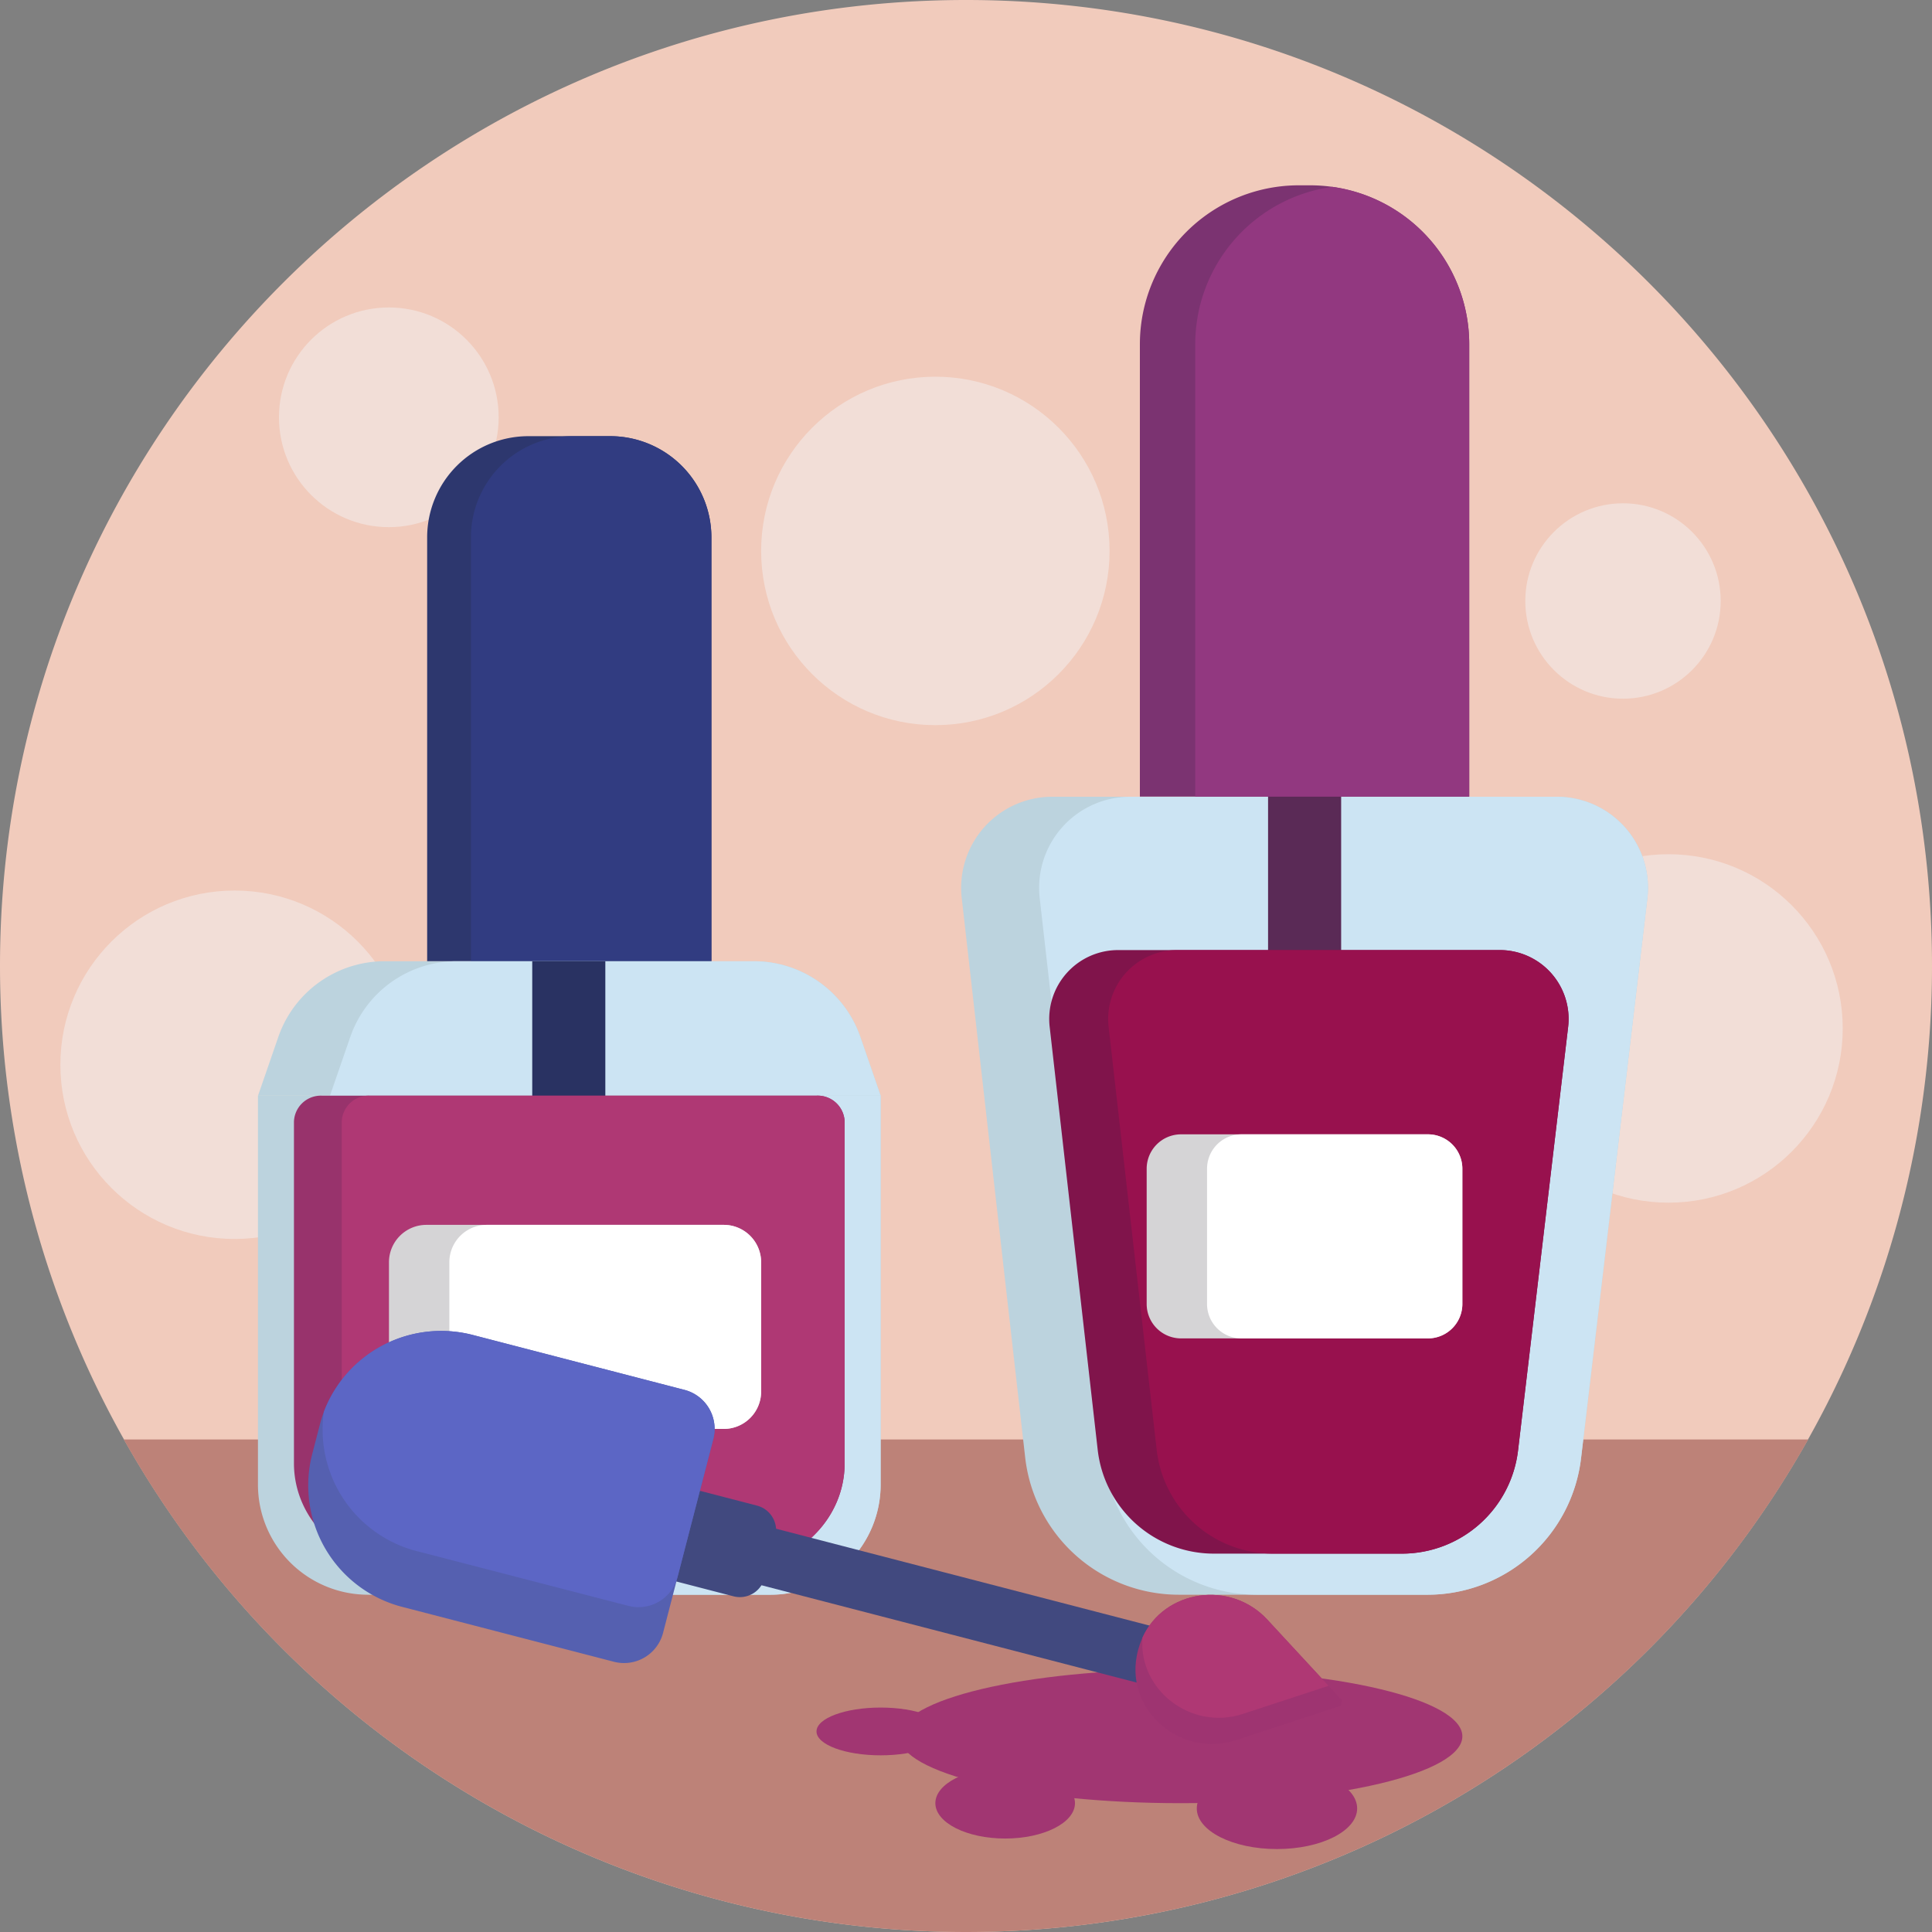 <svg xmlns="http://www.w3.org/2000/svg" viewBox="0 0 512 512"><rect x="0" y="0" width="512" height="512" fill="#808080" stroke="none"/><defs><style>.cls-1{fill:#f1cbbc;}.cls-2{fill:#f2ded7;}.cls-3{fill:#bd8278;}.cls-4{fill:#a13672;}.cls-5{fill:#2d376e;}.cls-6{fill:#313c81;}.cls-7{fill:#bcd3de;}.cls-8{fill:#cce4f3;}.cls-9{fill:#293262;}.cls-10{fill:#98336c;}.cls-11{fill:#af3874;}.cls-12{fill:#d5d4d6;}.cls-13{fill:#fff;}.cls-14{fill:#5a2a56;}.cls-15{fill:#80144b;}.cls-16{fill:#98114e;}.cls-17{fill:#7b3371;}.cls-18{fill:#923880;}.cls-19{fill:#41497f;}.cls-20{fill:#5560b0;}.cls-21{fill:#5c66c5;}.cls-22{fill:#9e3471;}</style></defs><title>Beauty</title><g id="BULINE"><path class="cls-1" d="M512,256A256,256,0,1,1,0,256C0,114.62,114.62,0,256,0S512,114.62,512,256Z"/></g><g id="Icons"><circle class="cls-2" cx="247.88" cy="146" r="46.17"/><circle class="cls-2" cx="442.17" cy="272.55" r="46.17"/><circle class="cls-2" cx="62.17" cy="282.17" r="46.17"/><circle class="cls-2" cx="103.04" cy="110.59" r="29.11"/><circle class="cls-2" cx="430.11" cy="159.27" r="25.89"/><path class="cls-3" d="M479.19,381.47a256.08,256.08,0,0,1-446.38,0Z"/><ellipse class="cls-4" cx="312.93" cy="460.14" rx="74.61" ry="17.72"/><path class="cls-5" d="M188.53,142.42V254.74H113.2V142.42A26.83,26.83,0,0,1,140,115.59H161.7A26.83,26.83,0,0,1,188.53,142.42Z"/><path class="cls-6" d="M188.53,142.42V254.74H124.8V142.42a26.83,26.83,0,0,1,26.83-26.83H161.7A26.83,26.83,0,0,1,188.53,142.42Z"/><path class="cls-7" d="M233.38,290.35V393.42a29.19,29.19,0,0,1-29.17,29.2H97.53a29.2,29.2,0,0,1-29.17-29.2V290.35Z"/><path class="cls-7" d="M233.38,290.36h-165l5.38-15.57a29.82,29.82,0,0,1,28.15-20.05h98A29.82,29.82,0,0,1,228,274.79Z"/><path class="cls-8" d="M233.38,290.35V393.42a29.19,29.19,0,0,1-29.17,29.2H116.62a29.21,29.21,0,0,1-29.17-29.2V290.35Z"/><path class="cls-8" d="M233.38,290.36H87.45l5.38-15.57A29.81,29.81,0,0,1,121,254.74h78.87A29.82,29.82,0,0,1,228,274.79Z"/><rect class="cls-9" x="141.05" y="254.74" width="19.37" height="105.19"/><path class="cls-10" d="M223.84,297.29v90.48c0,15.23-13.07,27.58-29.19,27.58H107.08C91,415.35,77.9,403,77.9,387.78V297.29a7.14,7.14,0,0,1,7.34-6.93H216.5A7.14,7.14,0,0,1,223.84,297.29Z"/><path class="cls-11" d="M223.84,297.29v90.48c0,15.23-13.07,27.58-29.19,27.58H119.74c-16.11,0-29.17-12.34-29.17-27.57V297.29a7.14,7.14,0,0,1,7.34-6.93H216.5A7.14,7.14,0,0,1,223.84,297.29Z"/><path class="cls-12" d="M201.71,334.52v34.25a9.91,9.91,0,0,1-9.91,9.91H113a9.92,9.92,0,0,1-9.92-9.91V334.52A9.92,9.92,0,0,1,113,324.6H191.8A9.92,9.92,0,0,1,201.71,334.52Z"/><path class="cls-13" d="M201.71,334.52v34.25a9.91,9.91,0,0,1-9.91,9.91H129a9.92,9.92,0,0,1-9.92-9.91V334.52A9.92,9.92,0,0,1,129,324.6H191.8A9.92,9.92,0,0,1,201.71,334.52Z"/><path class="cls-7" d="M436.57,238.07,419,386.41a41,41,0,0,1-40.75,36.21h-65.8a41,41,0,0,1-40.77-36.4L254.87,238a24.13,24.13,0,0,1,24-26.85H412.6A24.13,24.13,0,0,1,436.57,238.07Z"/><path class="cls-8" d="M436.57,238.07,419,386.41a41,41,0,0,1-40.75,36.21H333.14a41,41,0,0,1-40.77-36.4L275.53,238a24.14,24.14,0,0,1,24-26.85H412.6A24.13,24.13,0,0,1,436.57,238.07Z"/><rect class="cls-14" x="336.05" y="209.68" width="19.37" height="105.19"/><path class="cls-15" d="M415.57,272.17,402.3,384.35a31,31,0,0,1-30.81,27.38H321.73A31,31,0,0,1,290.9,384.2L278.17,272.09a18.25,18.25,0,0,1,18.13-20.31H397.45A18.25,18.25,0,0,1,415.57,272.17Z"/><path class="cls-16" d="M415.57,272.17,402.3,384.35a31,31,0,0,1-30.81,27.38H337.36a31,31,0,0,1-30.83-27.53L293.79,272.09a18.27,18.27,0,0,1,18.14-20.31h85.52A18.25,18.25,0,0,1,415.57,272.17Z"/><path class="cls-17" d="M389.36,91.23V211.11H302.08V91.23a42.12,42.12,0,0,1,42.13-42.12h3a43,43,0,0,1,5.82.4A42.12,42.12,0,0,1,389.36,91.23Z"/><path class="cls-18" d="M389.36,91.23V211.11H316.75V91.23a42.12,42.12,0,0,1,36.31-41.72A42.12,42.12,0,0,1,389.36,91.23Z"/><path class="cls-12" d="M387.54,309.73v35.83a9.13,9.13,0,0,1-9.13,9.13H313a9.12,9.12,0,0,1-9.12-9.13V309.73a9.12,9.12,0,0,1,9.12-9.12h65.38A9.12,9.12,0,0,1,387.54,309.73Z"/><path class="cls-13" d="M387.54,309.73v35.83a9.13,9.13,0,0,1-9.13,9.13H329a9.12,9.12,0,0,1-9.12-9.13V309.73a9.12,9.12,0,0,1,9.12-9.12h49.38A9.12,9.12,0,0,1,387.54,309.73Z"/><path class="cls-19" d="M171.24,386.32h24.82a0,0,0,0,1,0,0v35.35a6.77,6.77,0,0,1-6.77,6.77H178a6.77,6.77,0,0,1-6.77-6.77V386.32A0,0,0,0,1,171.24,386.32Z" transform="translate(-256.78 482.92) rotate(-75.46)"/><rect class="cls-19" x="243.28" y="362.41" width="15.47" height="124.87" transform="translate(-223.23 561.2) rotate(-75.46)"/><path class="cls-20" d="M125.25,353.77l56.13,14.56a10.67,10.67,0,0,1,7.66,13l-13.32,51.4a10.68,10.68,0,0,1-13,7.66l-56.13-14.55a33.24,33.24,0,0,1-23.84-40.53l2-7.71a32.46,32.46,0,0,1,1.11-3.5A33.27,33.27,0,0,1,125.25,353.77Z"/><path class="cls-21" d="M125.25,353.77l56.13,14.56a10.67,10.67,0,0,1,7.66,13l-9.48,36.59a10.69,10.69,0,0,1-13,7.66L110.4,411.05a33.26,33.26,0,0,1-24.57-36.93A33.27,33.27,0,0,1,125.25,353.77Z"/><path class="cls-22" d="M335.84,429.2l16.24,17.56,3.57,3.86-.38,1.44-27.72,9.1c-14.34,4.7-29.09-7.47-26.3-22.3.1-.5.2-1,.33-1.49s.28-1,.44-1.46c.22-.66.48-1.32.75-1.93C308.52,421.3,326.06,418.65,335.84,429.2Z"/><path class="cls-11" d="M335.84,429.2l16.24,17.56-22.73,7.45c-13.67,4.49-27.71-6.35-26.58-20.23C308.52,421.3,326.06,418.65,335.84,429.2Z"/><ellipse class="cls-4" cx="233.38" cy="458.85" rx="17" ry="6.33"/><ellipse class="cls-4" cx="266.38" cy="477.86" rx="18.5" ry="9.37"/><ellipse class="cls-4" cx="338.41" cy="479.25" rx="21.25" ry="10.77"/></g></svg>